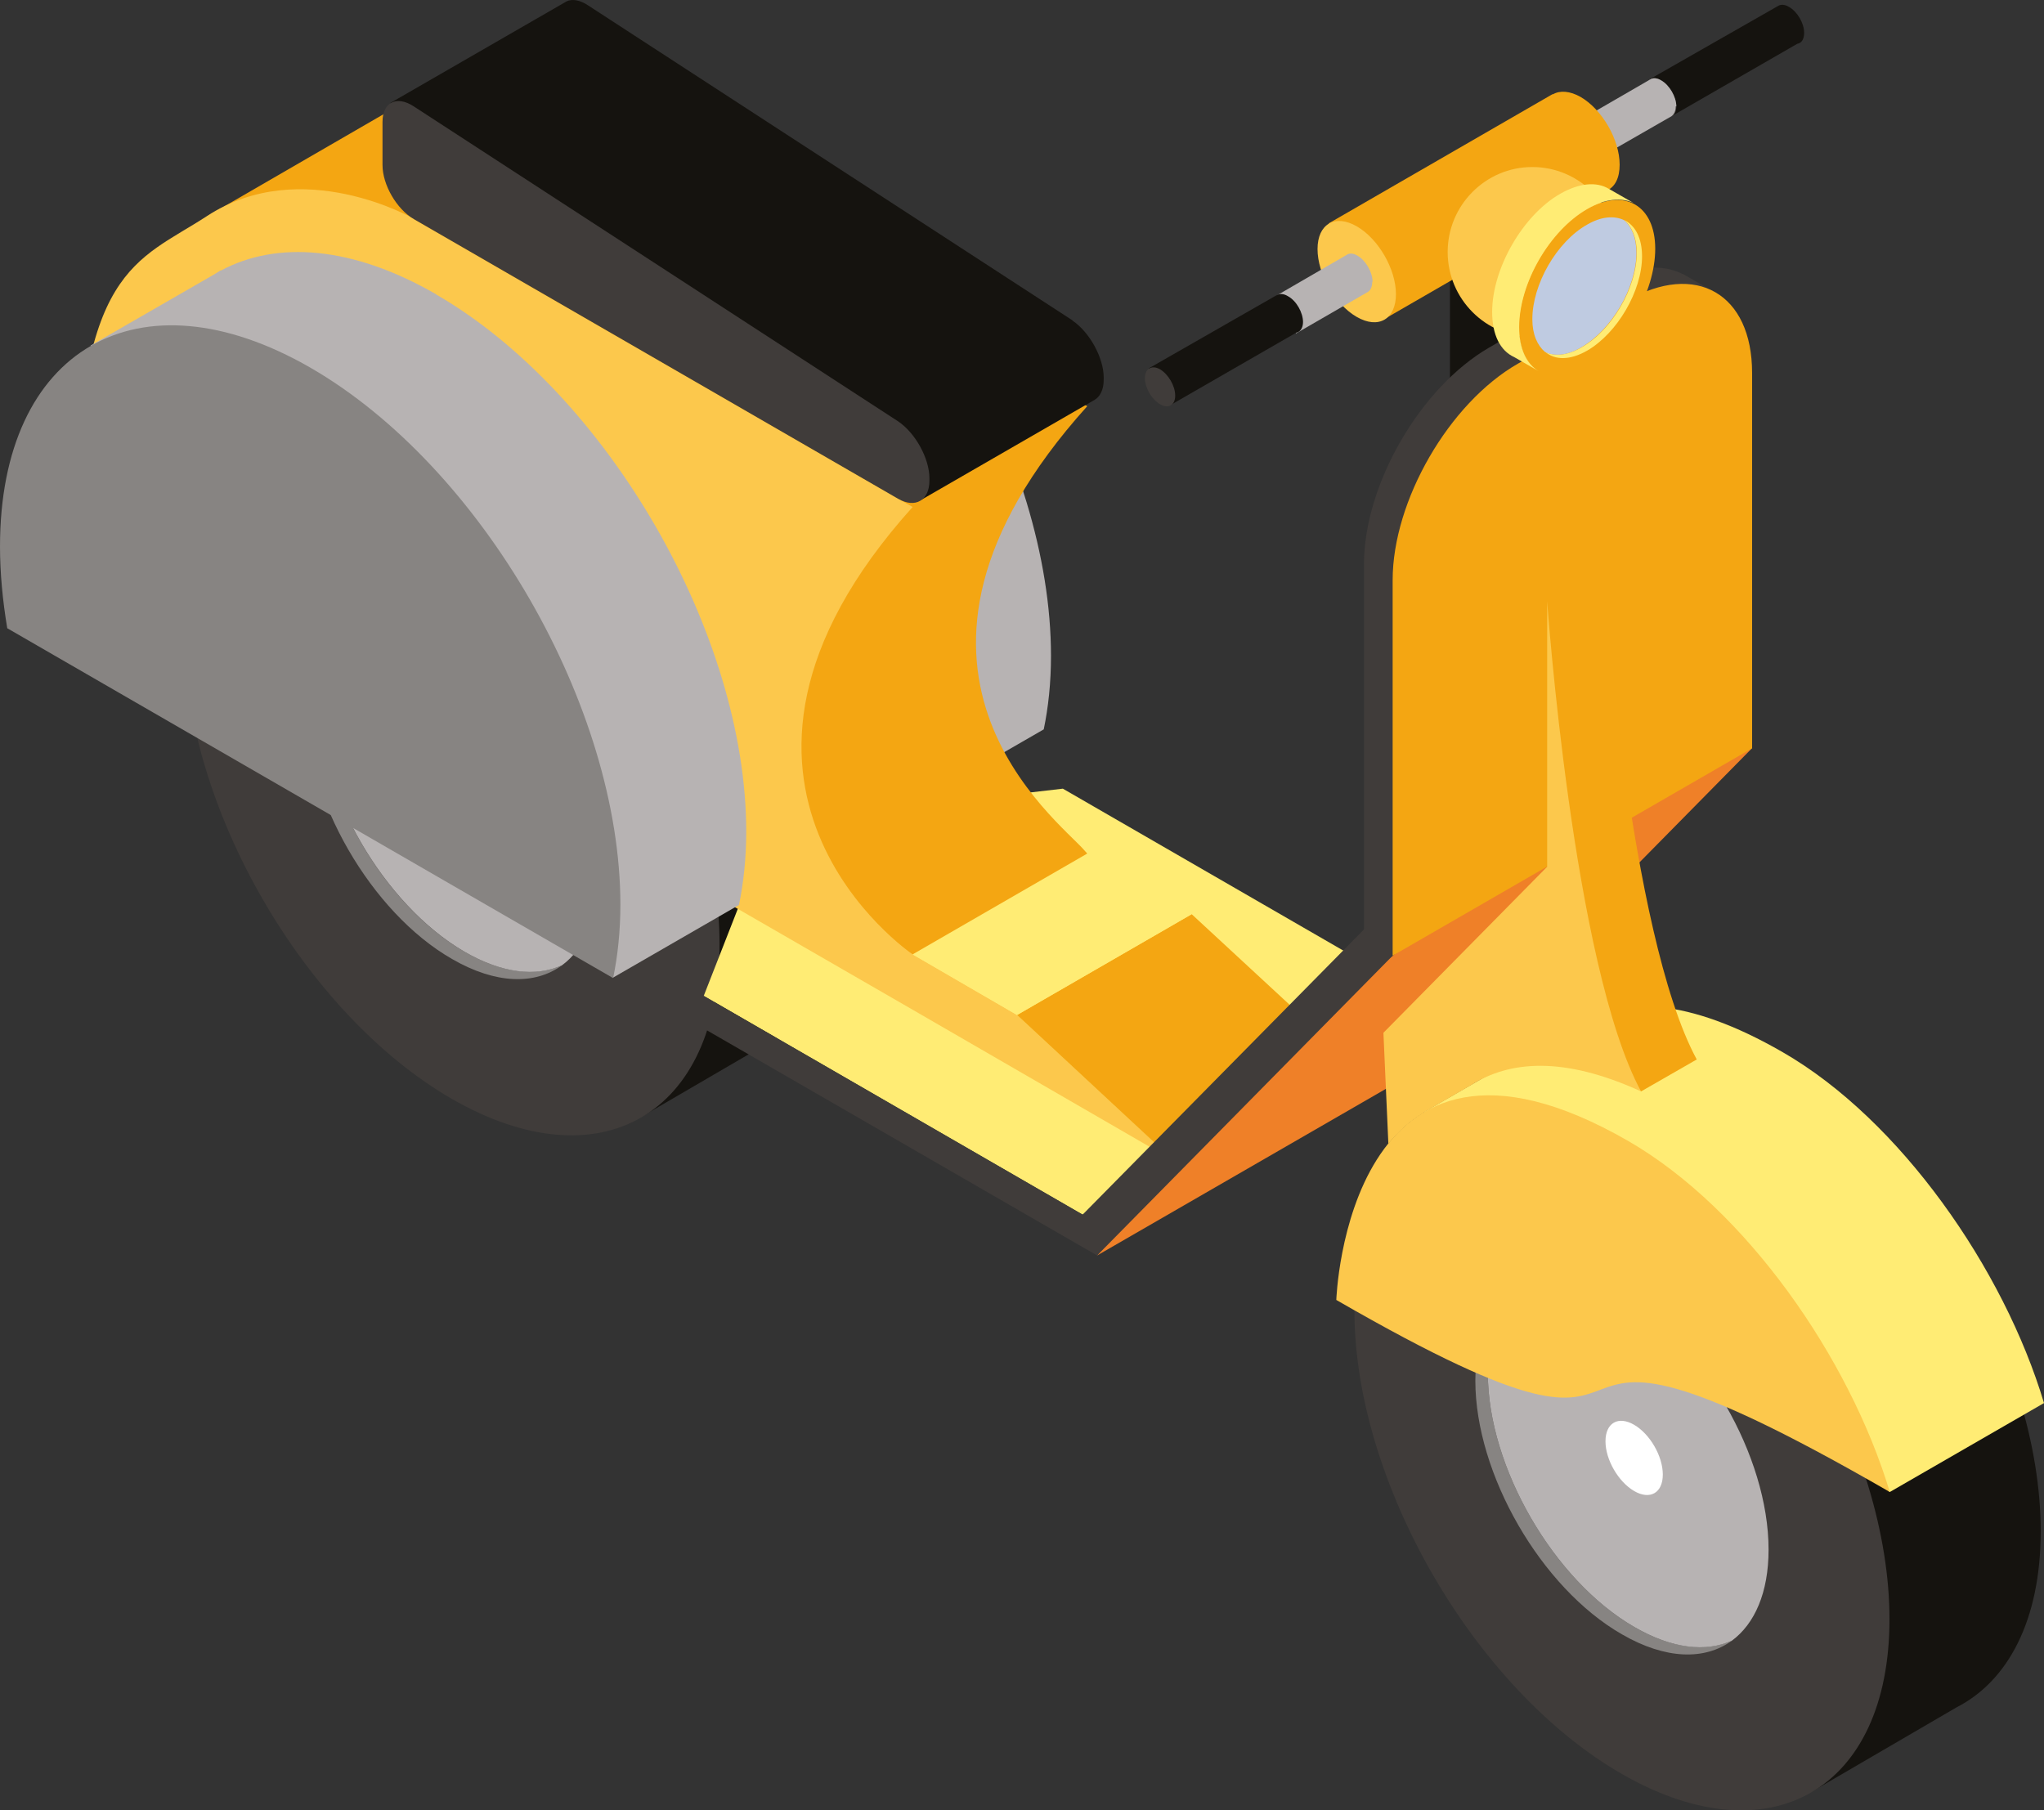<?xml version="1.0" encoding="UTF-8"?>
<svg id="uuid-47c83829-1d34-4e17-8531-a5cac736111f" data-name="Calque_2" xmlns="http://www.w3.org/2000/svg" viewBox="0 0 62.04 54.95">
  <rect x="0" y="0" width="62.04" height="54.95" fill="#333333" stroke="none"/>
  <defs>
    <style>
      .uuid-daf32956-a5cd-460e-8660-a1fc22ccd72c {
        fill: #c7c4c3;
      }

      .uuid-09fbc0b0-856c-4300-9432-5173a382ca11 {
        fill: #403c3a;
      }

      .uuid-cf40ab8c-4528-49ad-94d4-281d67db5cad {
        fill: #bfcbe1;
      }

      .uuid-72e8362d-d7fa-4686-bf27-d51b4cb8544d {
        fill: #fff;
      }

      .uuid-03d3d6b2-200d-4687-9e6f-5452089e90ae {
        fill: #878482;
      }

      .uuid-142858d1-3ac4-4772-a541-a533073cec60 {
        fill: #4e4a49;
      }

      .uuid-7d5549ee-f359-4bc6-a953-6cea21d226a1 {
        fill: #15130f;
      }

      .uuid-56397d6b-3134-4fd3-a561-9ac8a31defb6 {
        fill: #b7b3b3;
      }

      .uuid-c50acc03-4f63-4452-8469-879b2dfd6ed3 {
        fill: #ef8028;
      }

      .uuid-12d9d42e-d6b6-4913-b880-18fd0605cc22 {
        fill: #fcc84c;
      }

      .uuid-b2406e84-bd3a-4238-ade0-a455143eb742 {
        fill: #ffec74;
      }

      .uuid-1ad75abe-a891-41d8-80ca-420a6d164297 {
        fill: #f4a612;
      }

      .uuid-034211d5-c173-481d-bbac-ee07e3141ff9 {
        fill: #2c2926;
      }
    </style>
  </defs>
  <g id="uuid-68283371-6ef9-4591-9d3a-d66db747dc4a" data-name="Les_Véhicules">
    <g id="uuid-ea5111b3-f70e-42ab-b336-2cfc2997ffef" data-name="Vehic_x5F_Scooter_x5F_BD">
      <path class="uuid-034211d5-c173-481d-bbac-ee07e3141ff9" d="M7.95,14.06h0s.02-.01.02-.01c0,0-.01,0-.02.01"/>
      <path class="uuid-034211d5-c173-481d-bbac-ee07e3141ff9" d="M19.41,33.94h0s.04-.02.05-.03l-.05.03Z"/>
      <path class="uuid-7d5549ee-f359-4bc6-a953-6cea21d226a1" d="M12.61,11.36l.06-.03h0c1.46-.8,3.46-.67,5.66.6,4.49,2.58,8.12,8.88,8.12,14.05,0,2.7-.99,4.55-2.57,5.35l-4.41,2.57L8,14.03l4.56-2.64s.03-.02.05-.03"/>
      <path class="uuid-09fbc0b0-856c-4300-9432-5173a382ca11" d="M13.72,14.6c4.49,2.58,8.12,8.88,8.12,14.06s-3.63,7.28-8.12,4.7c-4.49-2.59-8.12-8.88-8.12-14.06s3.64-7.28,8.12-4.7"/>
      <path class="uuid-03d3d6b2-200d-4687-9e6f-5452089e90ae" d="M17.06,29.3c-.82.6-2.01.58-3.34-.19-2.46-1.41-4.45-4.87-4.45-7.7,0-1.53.58-2.57,1.5-2.99-.7.51-1.12,1.46-1.12,2.77,0,2.84,2,6.29,4.45,7.7,1.14.66,2.17.76,2.96.41"/>
      <path class="uuid-56397d6b-3134-4fd3-a561-9ac8a31defb6" d="M18.17,26.54c0,1.3-.42,2.25-1.11,2.76-.79.36-1.82.25-2.96-.41-2.45-1.42-4.45-4.86-4.45-7.7,0-1.31.42-2.26,1.12-2.77.79-.35,1.82-.24,2.95.41,2.46,1.42,4.45,4.86,4.45,7.7"/>
      <path class="uuid-72e8362d-d7fa-4686-bf27-d51b4cb8544d" d="M14.1,22.75c.48.28.87.95.87,1.51s-.39.78-.87.5c-.48-.28-.87-.95-.87-1.51s.39-.78.87-.5"/>
      <path class="uuid-56397d6b-3134-4fd3-a561-9ac8a31defb6" d="M22.5,3.6c-2.54-1.46-4.84-1.63-6.54-.72h-.02c-.06.05-.13.08-.19.12l-3.75,2.16,1.22,2.1c-.09.55-.14,1.14-.14,1.78,0,.81,14.77,15.31,14.77,15.31l3.83-2.21c.14-.67.22-1.42.22-2.23,0-6-4.21-13.3-9.41-16.3"/>
      <path class="uuid-03d3d6b2-200d-4687-9e6f-5452089e90ae" d="M9.47,13.73c-.14-.84-.22-1.68-.22-2.48,0-6,4.22-8.43,9.42-5.43,5.2,3,9.41,10.3,9.41,16.3,0,.81-.08,1.55-.22,2.23L9.47,13.73Z"/>
      <polygon class="uuid-b2406e84-bd3a-4238-ade0-a455143eb742" points="32.86 36.87 21.36 30.23 22.44 27.47 27.61 24.48 32.26 23.94 43.76 30.58 32.86 36.87"/>
      <path class="uuid-1ad75abe-a891-41d8-80ca-420a6d164297" d="M33,12.33c-1.23-.71-15.14-8.74-15.14-8.74,0,0-3.27-1.89-6.12-.18l-5.46,3.16,17.05,19.81,4.37,2.6,5.3-1v-2.07l-.08-.09c-.78-.92-7.06-5.56.08-13.49"/>
      <path class="uuid-12d9d42e-d6b6-4913-b880-18fd0605cc22" d="M12.56,6.65s13.9,8.03,15.14,8.74c-7.59,8.44,0,13.58,0,13.58v1.68C4.55,17.29,5.73,17.98,2.31,15.99c0-7.87,1.84-8.04,3.97-9.43,2.88-1.88,6.28.08,6.28.08"/>
      <path class="uuid-7d5549ee-f359-4bc6-a953-6cea21d226a1" d="M32.56,9.73L17.86.17c-.25-.17-.49-.21-.66-.13l-5.36,3.09,16.11,12.05,5.27-3.04c.17-.1.28-.31.28-.61v-.07c0-.6-.43-1.38-.95-1.73"/>
      <path class="uuid-09fbc0b0-856c-4300-9432-5173a382ca11" d="M11.61,3.7c0-.6.43-.81.95-.47l14.7,9.56c.52.35.95,1.12.95,1.73v.07c0,.6-.43.85-.95.55L12.56,6.65c-.52-.3-.95-1.04-.95-1.64v-1.31Z"/>
      <polygon class="uuid-12d9d42e-d6b6-4913-b880-18fd0605cc22" points="27.7 28.97 30.87 30.81 35.67 35.26 27.7 30.65 26.99 29.24 27.7 28.97"/>
      <polygon class="uuid-1ad75abe-a891-41d8-80ca-420a6d164297" points="40.97 32.19 35.66 35.26 30.87 30.81 36.17 27.75 40.97 32.19"/>
      <polygon class="uuid-b2406e84-bd3a-4238-ade0-a455143eb742" points="30.87 30.81 27.7 28.97 33 25.91 36.17 27.75 30.87 30.81"/>
      <polygon class="uuid-c50acc03-4f63-4452-8469-879b2dfd6ed3" points="33.3 38.11 44.2 31.82 53.17 22.72 52.48 21.74 42.27 29.01 36.71 33.47 33.3 38.11"/>
      <path class="uuid-56397d6b-3134-4fd3-a561-9ac8a31defb6" d="M13.25,8.94c-2.54-1.47-4.84-1.64-6.54-.73h-.02c-.07.05-.13.08-.19.12l-3.75,2.16,1.22,2.1c-.09.55-.14,1.14-.14,1.78,0,.81,14.77,15.31,14.77,15.31l3.83-2.21c.14-.68.22-1.42.22-2.23,0-6-4.22-13.3-9.41-16.3"/>
      <path class="uuid-03d3d6b2-200d-4687-9e6f-5452089e90ae" d="M.22,19.07c-.14-.84-.22-1.68-.22-2.48,0-6,4.21-8.43,9.42-5.43,5.2,3,9.41,10.3,9.41,16.3,0,.81-.08,1.55-.22,2.23L.22,19.07Z"/>
      <path class="uuid-7d5549ee-f359-4bc6-a953-6cea21d226a1" d="M46.28,13.55h0c0,.17-.11.34-.33.46-.44.26-1.17.26-1.61,0-.23-.13-.34-.31-.33-.49v-6.59s2.27,0,2.27,0v6.6h0Z"/>
      <path class="uuid-09fbc0b0-856c-4300-9432-5173a382ca11" d="M45.95,7.4c-.44.26-1.17.26-1.61,0-.45-.26-.45-.67,0-.93.44-.26,1.17-.26,1.61,0,.44.26.45.67,0,.93"/>
      <path class="uuid-7d5549ee-f359-4bc6-a953-6cea21d226a1" d="M54.76,1c0-.3-.21-.65-.46-.79-.13-.08-.25-.08-.33-.03l-3.89,2.22.65,1.13,3.82-2.2h0c.13-.02.21-.14.21-.33"/>
      <path class="uuid-142858d1-3ac4-4772-a541-a533073cec60" d="M50.88,3.23c0,.29-.2.41-.46.27-.25-.14-.46-.5-.46-.8s.21-.41.46-.26c.25.14.46.5.46.79"/>
      <path class="uuid-56397d6b-3134-4fd3-a561-9ac8a31defb6" d="M50.88,3.23c0-.29-.21-.65-.46-.79-.13-.08-.25-.08-.33-.03l-2.35,1.36.64,1.11,2.35-1.35s0,0,0,0h0c.08-.06.13-.16.13-.3"/>
      <path class="uuid-daf32956-a5cd-460e-8660-a1fc22ccd72c" d="M48.54,4.58c0,.29-.21.41-.46.27-.25-.14-.46-.5-.46-.8s.21-.41.46-.26c.25.15.46.5.46.79"/>
      <path class="uuid-1ad75abe-a891-41d8-80ca-420a6d164297" d="M47.14,2.86h0c.21-.12.51-.1.83.08.66.38,1.19,1.3,1.19,2.06,0,.4-.14.67-.38.78l-6.77,3.91-1.68-2.91,6.79-3.92s0,0,0,0"/>
      <path class="uuid-12d9d42e-d6b6-4913-b880-18fd0605cc22" d="M41.18,6.87c.66.38,1.19,1.3,1.19,2.06s-.53,1.07-1.19.69c-.66-.38-1.19-1.3-1.19-2.06s.53-1.07,1.19-.69"/>
      <path class="uuid-09fbc0b0-856c-4300-9432-5173a382ca11" d="M51.83,8.98l.16-.14-.85-.49c-.69-.37-1.61-.3-2.63.29l-3.31,1.91c-2.09,1.21-3.8,4.16-3.8,6.58v11.4l.86.5,10.04-18.18c0-.77-.18-1.39-.48-1.85"/>
      <path class="uuid-1ad75abe-a891-41d8-80ca-420a6d164297" d="M53.17,22.72l-10.9,6.29v-11.4c0-2.41,1.71-5.37,3.8-6.57l3.31-1.91c2.09-1.2,3.8-.22,3.8,2.19v11.4Z"/>
      <path class="uuid-12d9d42e-d6b6-4913-b880-18fd0605cc22" d="M46.51,5.07c-1.42,0-2.57,1.16-2.57,2.58s1.15,2.58,2.57,2.58,2.58-1.16,2.58-2.58-1.16-2.58-2.58-2.58"/>
      <path class="uuid-1ad75abe-a891-41d8-80ca-420a6d164297" d="M48.17,6.35c-1.15.66-2.07,2.26-2.07,3.59s.92,1.85,2.07,1.2c1.15-.66,2.07-2.28,2.07-3.59s-.93-1.86-2.07-1.2"/>
      <path class="uuid-b2406e84-bd3a-4238-ade0-a455143eb742" d="M47.36,5.88c-1.14.65-2.07,2.27-2.07,3.59,0,.7.25,1.18.67,1.37l.75.43c-.37-.21-.6-.68-.6-1.34,0-1.33.92-2.93,2.07-3.59.54-.31,1.03-.35,1.4-.18l-.75-.43c-.37-.22-.89-.18-1.47.15"/>
      <path class="uuid-b2406e84-bd3a-4238-ade0-a455143eb742" d="M49.3,6.68c.23.2.38.54.38.99,0,1.06-.75,2.35-1.67,2.87-.43.25-.82.29-1.11.14.3.26.76.26,1.28-.04.91-.53,1.66-1.81,1.66-2.86,0-.56-.21-.94-.54-1.1"/>
      <path class="uuid-cf40ab8c-4528-49ad-94d4-281d67db5cad" d="M48.17,6.82c-.92.52-1.66,1.81-1.66,2.87,0,.46.15.79.38.99.3.15.69.11,1.11-.14.92-.53,1.67-1.81,1.67-2.87,0-.45-.15-.8-.38-.99-.3-.14-.69-.11-1.12.14"/>
      <path class="uuid-56397d6b-3134-4fd3-a561-9ac8a31defb6" d="M41.66,8.55c0-.29-.21-.65-.46-.79-.13-.08-.25-.08-.33-.02h0s-2.12,1.23-2.12,1.23l.59,1.15,2.18-1.26s0,0,0,0h0c.08-.05.13-.15.13-.3"/>
      <path class="uuid-7d5549ee-f359-4bc6-a953-6cea21d226a1" d="M39.55,9.78c0-.29-.2-.65-.46-.79-.13-.08-.25-.08-.34-.03l-3.88,2.22.65,1.12,3.82-2.2h0c.12-.02.21-.14.21-.33"/>
      <path class="uuid-09fbc0b0-856c-4300-9432-5173a382ca11" d="M35.67,12.01c0,.29-.21.41-.46.26-.25-.14-.46-.5-.46-.79s.21-.41.46-.27c.25.15.46.5.46.8"/>
      <polygon class="uuid-09fbc0b0-856c-4300-9432-5173a382ca11" points="41.58 28.03 32.86 36.87 21.36 30.23 21.36 31.22 33.3 38.11 42.27 29.01 41.58 28.03"/>
      <path class="uuid-034211d5-c173-481d-bbac-ee07e3141ff9" d="M43.45,34.55h0s.02-.01.02-.01c0,0-.01,0-.02.01"/>
      <path class="uuid-7d5549ee-f359-4bc6-a953-6cea21d226a1" d="M48.11,31.86l.05-.03h0c1.46-.8,3.46-.66,5.66.6,4.49,2.58,8.12,8.88,8.12,14.05,0,2.7-.99,4.55-2.56,5.35l-4.41,2.57-11.48-19.88,4.56-2.64s.03-.02.05-.03"/>
      <path class="uuid-09fbc0b0-856c-4300-9432-5173a382ca11" d="M49.23,35.09c4.49,2.58,8.12,8.88,8.12,14.06s-3.63,7.28-8.12,4.7c-4.49-2.58-8.12-8.88-8.12-14.06s3.64-7.28,8.12-4.7"/>
      <path class="uuid-03d3d6b2-200d-4687-9e6f-5452089e90ae" d="M52.57,49.8c-.82.6-2.01.58-3.34-.19-2.46-1.41-4.45-4.87-4.45-7.7,0-1.53.58-2.57,1.5-2.98-.7.5-1.12,1.46-1.12,2.76,0,2.84,2,6.29,4.45,7.7,1.14.66,2.17.76,2.96.41"/>
      <path class="uuid-56397d6b-3134-4fd3-a561-9ac8a31defb6" d="M53.68,47.04c0,1.3-.42,2.25-1.11,2.76-.79.36-1.82.25-2.96-.41-2.45-1.41-4.45-4.86-4.45-7.7,0-1.31.42-2.26,1.12-2.76.78-.35,1.82-.24,2.95.41,2.46,1.42,4.45,4.86,4.45,7.7"/>
      <path class="uuid-72e8362d-d7fa-4686-bf27-d51b4cb8544d" d="M49.6,43.25c.48.28.87.95.87,1.51s-.39.78-.87.5c-.48-.28-.87-.95-.87-1.51s.39-.78.87-.5"/>
      <path class="uuid-b2406e84-bd3a-4238-ade0-a455143eb742" d="M62.04,42.59c-1.22-4.08-4.37-8.6-7.93-10.65-2.91-1.68-4.87-1.66-6.18-.9l-4.72,2.72,14.15,11.53,4.68-2.7Z"/>
      <path class="uuid-12d9d42e-d6b6-4913-b880-18fd0605cc22" d="M40.56,39.46s.32-9.75,8.87-4.82c3.56,2.06,6.7,6.57,7.93,10.65-13.2-7.62-4.53,1.25-16.8-5.83"/>
      <path class="uuid-1ad75abe-a891-41d8-80ca-420a6d164297" d="M49.81,33.13l1.69-.97c-2.07-3.82-2.85-14.88-2.85-14.88l-1.69.97s.46,7.93.46,8.32c.25,4.47,2.39,6.56,2.39,6.56"/>
      <path class="uuid-12d9d42e-d6b6-4913-b880-18fd0605cc22" d="M43.21,33.77l1.44-.83h0c1.14-.73,2.78-.9,5.16.19-2.07-3.82-2.85-14.88-2.85-14.88v8.06l-4.97,5.04.15,3.37c.3-.37.65-.69,1.07-.94"/>
    </g>
  </g>
</svg>